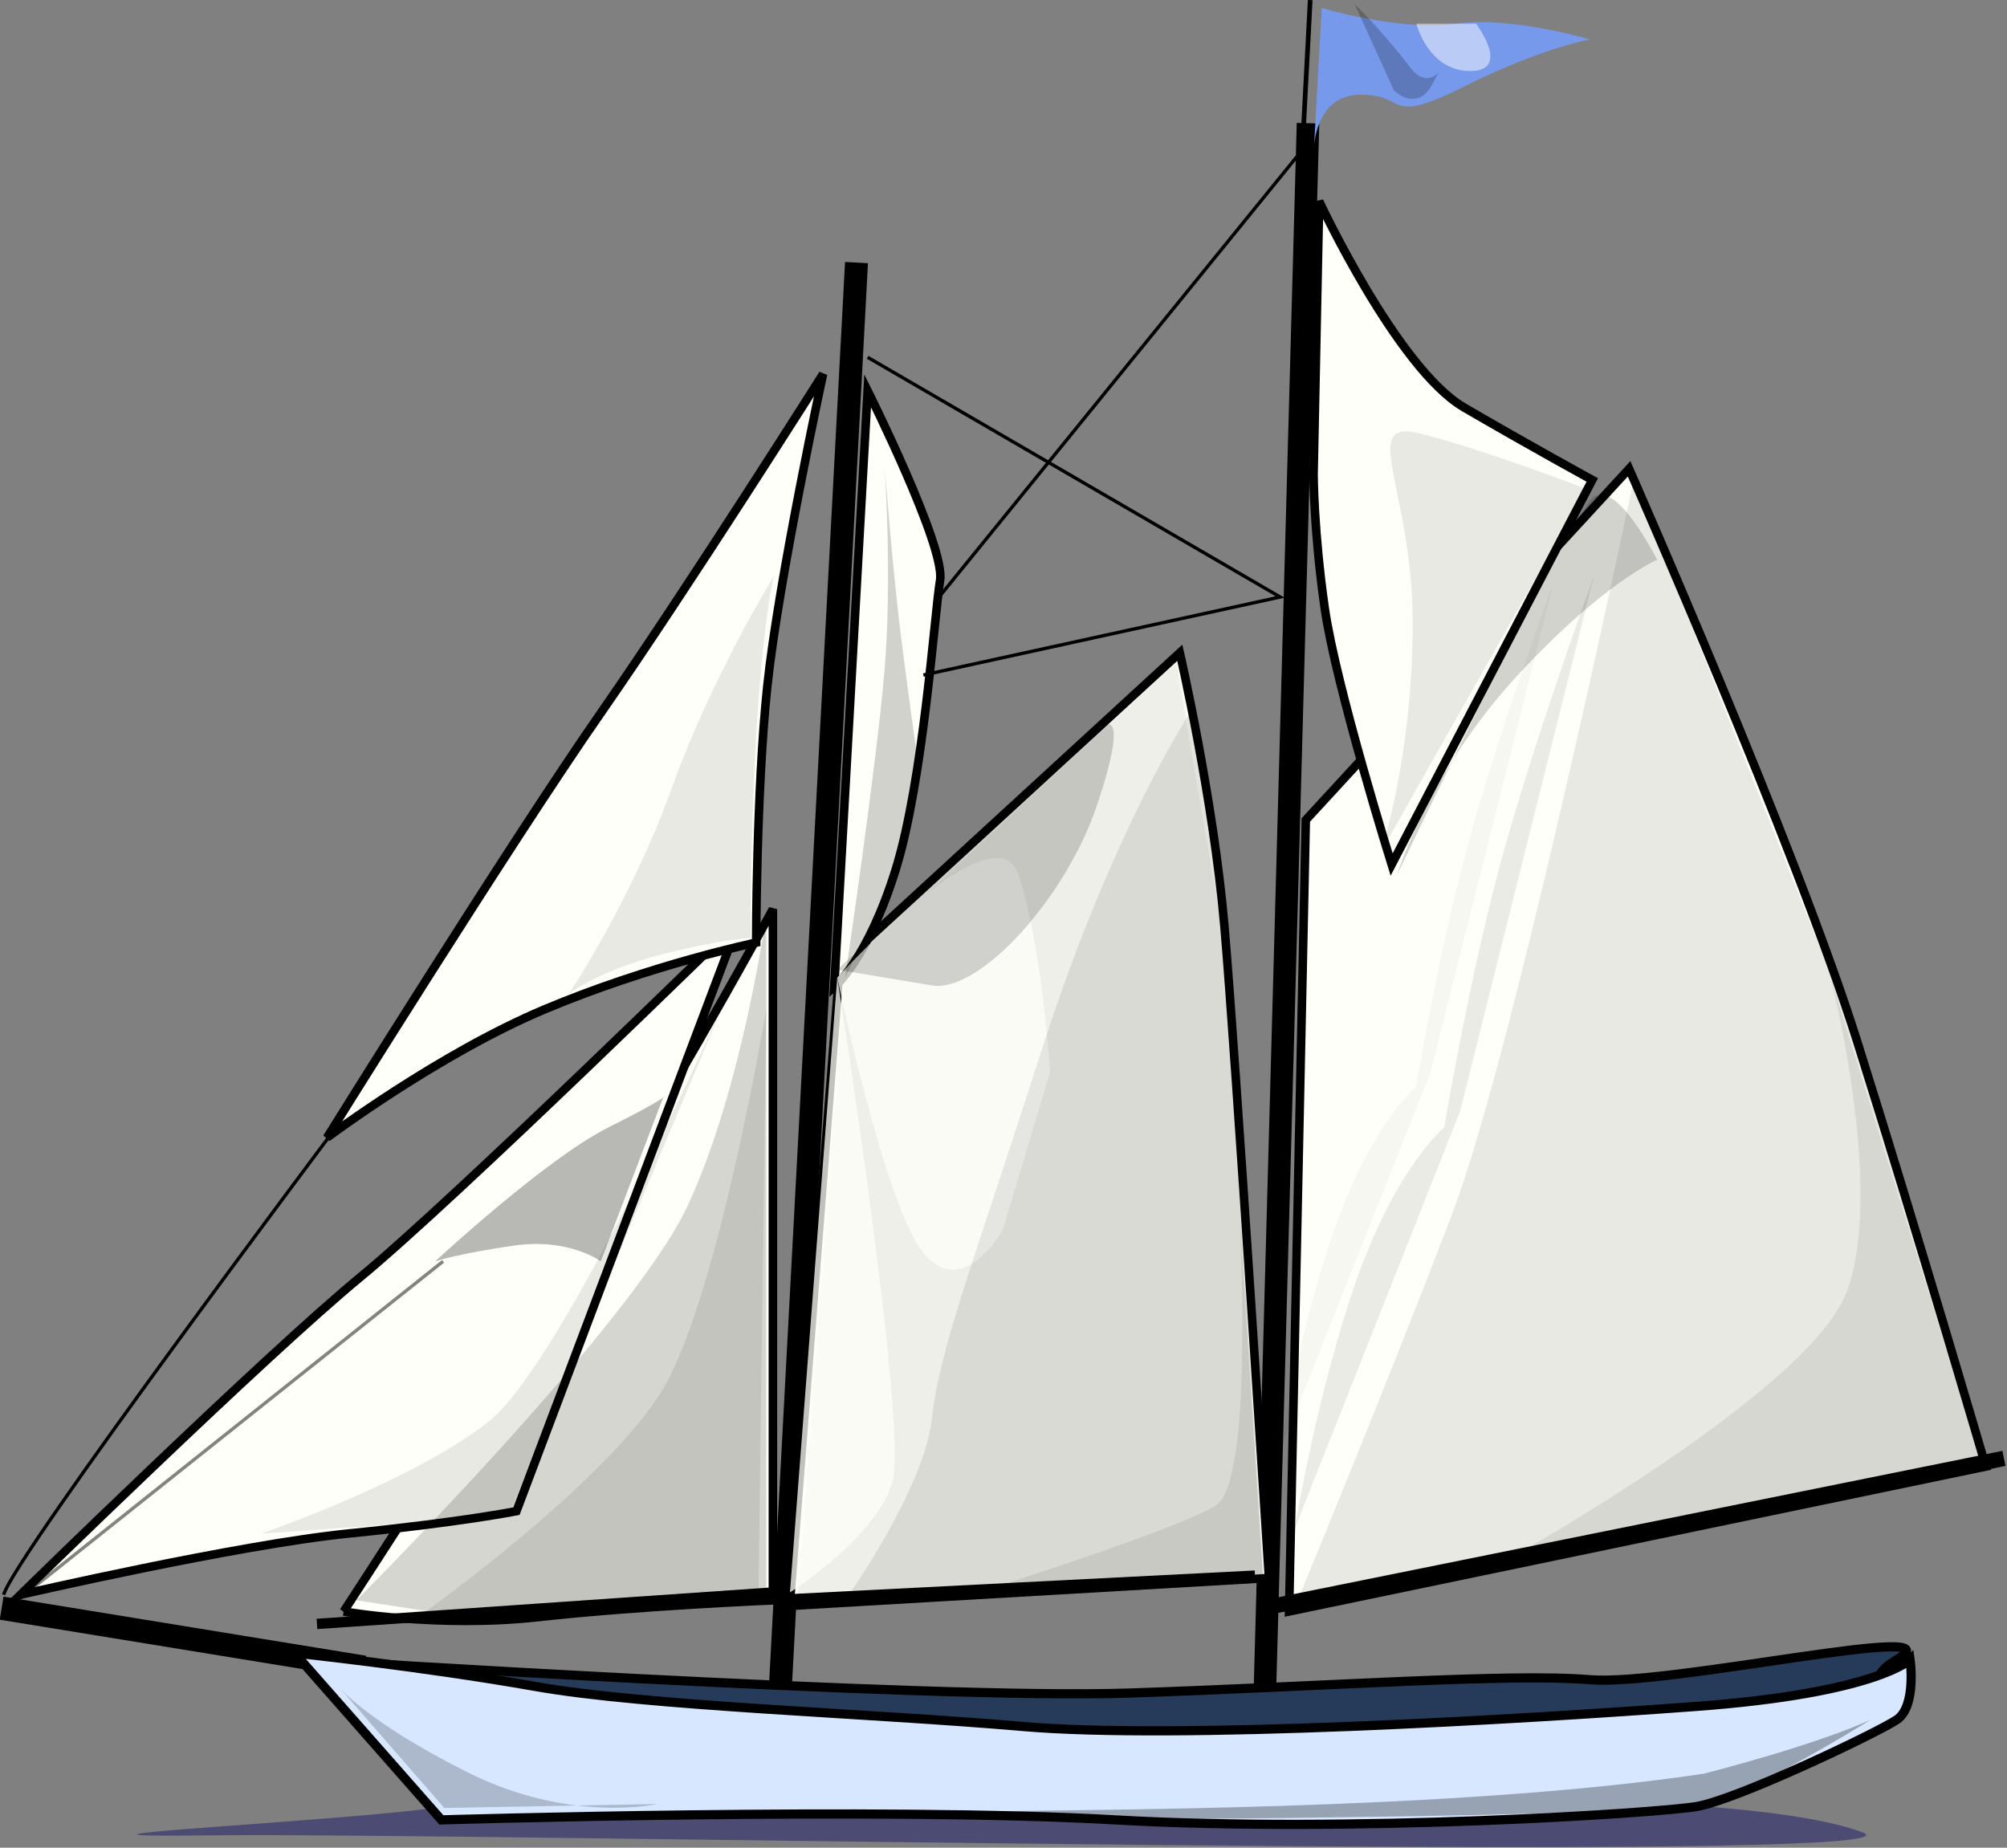 <?xml version="1.0" encoding="UTF-8" standalone="no"?>
<svg
   id="svg2"
   viewBox="0 0 140 128.889"
   version="1.0"
   y="0"
   x="0"
   sodipodi:docname="Jarno-Boat-1.svg"
   width="140"
   height="128.889"
   inkscape:version="1.2.2 (732a01da63, 2022-12-09)"
   xmlns:inkscape="http://www.inkscape.org/namespaces/inkscape"
   xmlns:sodipodi="http://sodipodi.sourceforge.net/DTD/sodipodi-0.dtd"
   xmlns="http://www.w3.org/2000/svg"
   xmlns:svg="http://www.w3.org/2000/svg"
   xmlns:rdf="http://www.w3.org/1999/02/22-rdf-syntax-ns#"
   xmlns:cc="http://creativecommons.org/ns#"
   xmlns:dc="http://purl.org/dc/elements/1.1/">
  <rect x="0" y="0" width="140" height="128.889" fill="#808080" stroke="none"/>
  <defs
     id="defs2154" />
  <sodipodi:namedview
     id="namedview2152"
     pagecolor="#ffffff"
     bordercolor="#000000"
     borderopacity="0.25"
     inkscape:showpageshadow="2"
     inkscape:pageopacity="0.0"
     inkscape:pagecheckerboard="0"
     inkscape:deskcolor="#d1d1d1"
     showgrid="false"
     inkscape:zoom="1.6595947"
     inkscape:cx="273.56076"
     inkscape:cy="251.86872"
     inkscape:window-width="1920"
     inkscape:window-height="1017"
     inkscape:window-x="1912"
     inkscape:window-y="-8"
     inkscape:window-maximized="1"
     inkscape:current-layer="svg2" />
  <g
     id="layer1"
     transform="matrix(0.189,0,0,0.189,-27.676,-5.863)">
    <g
       id="g2431">
      <path
         id="path2429"
         d="m 347.28,693.94 c 77.93,-2.36 -4.79,-2.04 -34.59,3.46 -29.8,5.51 -176.58,12.12 -87.17,11.02 89.4,-1.1 640.44,11.01 608.34,-1.1 C 801.77,695.2 710.07,695.2 710.07,695.2 Z"
         fill-opacity="0.411"
         fill="#000065"
         fill-rule="evenodd" />
      <g
         id="g2357"
         transform="matrix(1.232,0,0,1.232,16.111,-7.019)">
        <path
           id="path2293"
           d="m 496.97,276.53 96.85,-105.21 c 0,0 50.1,113.55 68.47,172 18.37,58.45 38.4,126.91 38.4,126.91 l -208.73,43.42 z"
           fill-rule="evenodd"
           stroke="#000000"
           stroke-width="2.56"
           fill="#fffff9" />
        <path
           id="path2285"
           d="m 497.63,67.789 -13.36,485.94"
           stroke="#000000"
           stroke-width="6.75"
           fill="none" />
        <path
           id="path2283"
           d="M 362.37,109.54 338.99,547.05"
           stroke="#000000"
           stroke-width="6.875"
           fill="none" />
        <path
           id="path2291"
           d="m 208.74,513.65 c 0,0 50.09,-76.82 78.48,-123.57 28.39,-46.76 50.1,-86.84 50.1,-86.84 v 207.07 c 0,0 -40.08,1.67 -70.14,5.01 -30.06,3.34 -58.44,-1.67 -58.44,-1.67 z"
           fill-rule="evenodd"
           stroke="#000000"
           stroke-width="2.56"
           fill="#fffff9" />
        <path
           id="path2281"
           d="M 214.9,530.37 106.27,512.66"
           stroke="#000000"
           stroke-width="7"
           fill="none" />
        <path
           id="path2275"
           d="m 198,528.09 c 0,0 186,12 246,10 60,-2 114,-6 138,-4 24,2 112,-18 92,-6 -20,12 28,10 -38,16 -66,6 -162,14 -210,10 -48,-4 -142,-12 -172,-16 -30,-4 -56,-10 -56,-10 z"
           fill-rule="evenodd"
           stroke="#000000"
           stroke-width="2.75"
           fill="#253b59" />
        <path
           id="path2273"
           d="m 194,526.09 44,50 c 0,0 132,-4 202,0 70,4 162,-2 174,-4 12,-2 54,-22 60,-26 6,-4 4,-18 4,-18 0,0 -10,10 -64,14 -54,4 -156,10 -202,6 -46,-4 -112,-6 -146,-12 -34,-6 -72,-10 -72,-10 z"
           fill-rule="evenodd"
           stroke="#000000"
           stroke-width="2.75"
           fill="#d7e7ff" />
        <path
           id="path2277"
           d="m 666.39,545.95 c 0,0 -20.71,13.02 -36.75,20.35 -16.03,7.32 -31.4,8.13 -187.74,9.76 -29.4,0 -28.73,-1.63 -39.42,-2.44 22.72,-0.81 138.3,0 213.8,-11.39 37.41,-9.77 50.11,-16.28 50.11,-16.28 z"
           fill-opacity="0.297"
           fill-rule="evenodd" />
        <path
           id="path2279"
           d="m 207,535.91 31.88,36.61 63.76,-1.18 c 0,0 -25.97,5.9 -56.67,-9.45 C 215.27,546.54 207,535.91 207,535.91 Z"
           fill-opacity="0.2"
           fill-rule="evenodd" />
        <path
           id="path2289"
           d="m 327.3,306.58 c 0,0 -85.17,83.5 -113.55,106.88 -28.39,23.37 -101.87,95.18 -101.87,95.18 0,0 65.13,-15.03 98.53,-18.37 33.39,-3.34 50.09,-6.68 50.09,-6.68 z"
           fill-rule="evenodd"
           stroke="#000000"
           stroke-width="2.56"
           fill="#fffff9" />
        <path
           id="path2287"
           d="m 203.73,371.71 c 0,0 55.1,-88.51 81.82,-126.91 26.72,-38.41 66.8,-101.87 66.8,-101.87 0,0 -13.36,61.79 -16.7,93.52 -3.34,31.73 -3.34,76.81 -3.34,76.81 0,0 -31.73,6.68 -63.46,20.04 -31.73,13.36 -65.12,38.41 -65.12,38.41 z"
           fill-rule="evenodd"
           stroke="#000000"
           stroke-width="2.56"
           fill="#fffff9" />
        <path
           id="path2295"
           d="m 357.36,319.94 101.86,-93.51 c 0,0 10.02,43.42 13.36,81.82 3.34,38.41 13.36,195.38 13.36,195.38 l -143.61,8.35 z"
           fill-rule="evenodd"
           stroke="#000000"
           stroke-width="2.56"
           fill="#fafaf3" />
        <path
           id="path2327"
           d="m 344.79,510.3 14.17,-188.93 99.19,-92.1 14.17,82.65 14.17,191.29 z"
           fill-opacity="0.043"
           fill-rule="evenodd" />
        <path
           id="path2297"
           d="m 365.71,147.94 c 0,0 23.37,46.76 21.7,56.78 -1.67,10.02 -5.01,60.12 -13.35,86.83 -8.35,26.72 -18.37,35.07 -18.37,35.07 z"
           fill-rule="evenodd"
           stroke="#000000"
           stroke-width="2.56"
           fill="#fffff9" />
        <path
           id="path2299"
           d="m 500.97,91.167 c 0,0 23.38,50.093 43.41,61.783 20.04,11.69 38.41,21.71 38.41,21.71 l -60.11,115.22 c 0,0 -16.7,-53.43 -20.04,-76.81 -3.34,-23.38 -3.34,-40.08 -3.34,-40.08 z"
           fill-rule="evenodd"
           stroke="#000000"
           stroke-width="2.56"
           fill="#fffff9" />
        <path
           id="path2301"
           d="m 106.87,508.64 c 3.34,-11.69 98.53,-138.6 98.53,-138.6"
           stroke="#000000"
           stroke-width="1px"
           fill="none" />
        <path
           id="path2303"
           d="M 365.71,137.92 489.28,209.73 382.4,233.11"
           stroke="#000000"
           stroke-width="1px"
           fill="none" />
        <path
           id="path2305"
           d="M 385.74,211.4 494.29,77.81"
           stroke="#000000"
           stroke-width="1px"
           fill="none" />
        <path
           id="path2307"
           d="m 184.03,490.32 73.94,-5.18 65.4,-155.41 c 0,0 -48.34,108.79 -71.09,126.92 -22.75,18.13 -68.25,33.67 -68.25,33.67 z"
           fill-opacity="0.086"
           fill-rule="evenodd" />
        <path
           id="path2309"
           d="m 231.44,515.02 101.54,-4.72 2.36,-177.12 c 0,0 -14.16,85.02 -30.7,113.36 -16.53,28.33 -73.2,68.48 -73.2,68.48 z"
           fill-opacity="0.086"
           fill-rule="evenodd" />
        <path
           id="path2311"
           d="m 276.31,328.46 c 0,0 9.44,-7.09 28.33,-11.81 18.9,-4.73 25.98,-4.73 25.98,-4.73 0,0 0,-40.14 2.36,-70.84 2.36,-30.7 4.73,-37.79 4.73,-37.79 0,0 -18.9,30.7 -30.7,63.76 -11.81,33.07 -30.7,61.41 -30.7,61.41 z"
           fill-opacity="0.086"
           fill-rule="evenodd" />
        <path
           id="path2315"
           d="M 493.57,512.66 699.03,467.79 665.97,352.07 595.12,174.95 c 0,0 -35.43,170.04 -54.32,219.63 -18.89,49.59 -47.23,118.08 -47.23,118.08 z"
           fill-opacity="0.086"
           fill-rule="evenodd" />
        <path
           id="path2317"
           d="m 519.55,285.95 c 0,0 9.44,-28.34 9.44,-68.49 0,-40.15 -16.53,-61.4 2.37,-56.68 18.89,4.73 49.59,16.53 49.59,16.53 z"
           fill-opacity="0.086"
           fill-rule="evenodd" />
        <path
           id="path2319"
           d="m 236.16,408.75 c 0,0 33.06,-30.7 51.95,-40.15 18.9,-9.44 16.53,-9.44 16.53,-9.44 l -18.89,49.59 c 0,0 -9.44,-7.08 -25.98,-4.72 -16.53,2.36 -23.61,4.72 -23.61,4.72 z"
           fill-opacity="0.281"
           fill-rule="evenodd" />
        <path
           id="path2321"
           d="M 238.52,408.75 110.99,510.3"
           stroke-opacity="0.486"
           stroke="#000000"
           stroke-width="1px"
           fill="none" />
        <path
           id="path2323"
           d="m 212.54,510.3 c 0,0 82.66,-82.66 99.19,-118.08 16.53,-35.42 23.61,-87.38 23.61,-87.38 v 203.1 l -92.1,7.08 z"
           fill-opacity="0.162"
           fill-rule="evenodd" />
        <path
           id="path2325"
           d="m 342.43,507.94 c 0,0 25.98,-16.53 30.7,-33.07 4.72,-16.53 -16.53,-151.14 -16.53,-151.14 0,0 14.17,68.49 25.98,82.66 11.8,14.17 23.61,-7.09 23.61,-7.09 l 14.17,-47.23 c 0,0 -2.36,-37.78 -9.44,-59.04 -7.09,-21.25 -54.32,30.7 -54.32,30.7 z"
           fill-opacity="0.757"
           fill="#fffff9"
           fill-rule="evenodd" />
        <path
           id="path2345"
           d="m 356.6,321.37 80.29,-73.21 c 0,0 7.09,-4.72 -2.36,23.62 -9.45,28.34 -35.42,56.68 -49.59,54.31 z"
           fill-opacity="0.173"
           fill-rule="evenodd" />
        <path
           id="path2313"
           d="m 358.96,510.3 125.16,-7.09 -11.8,-193.65 -9.45,-66.12 c 0,0 -23.62,35.42 -44.87,101.55 -21.25,66.12 -30.7,89.74 -33.06,110.99 -2.36,21.26 -25.98,54.32 -25.98,54.32 z"
           fill-opacity="0.086"
           fill-rule="evenodd" />
        <path
           id="path2329"
           d="m 493.57,489.04 49.59,-125.16 40.15,-160.59 c 0,0 -18.89,51.96 -28.34,87.38 -9.44,35.42 -16.53,77.93 -16.53,77.93 0,0 -14.17,11.81 -25.98,44.87 -11.8,33.07 -18.89,75.57 -18.89,75.57 z"
           fill-opacity="0.081"
           fill-rule="evenodd" />
        <path
           id="path2331"
           d="m 488.66,467.04 45.67,-114.82 36.98,-147.31 c 0,0 -17.4,47.66 -26.1,80.16 -8.7,32.49 -15.23,71.49 -15.23,71.49 0,0 -13.05,10.83 -23.92,41.16 -10.88,30.33 -17.4,69.32 -17.4,69.32 z"
           fill-opacity="0.032"
           fill-rule="evenodd" />
        <path
           id="path2333"
           d="M 552.61,500.85 699.03,467.79 654.16,323.73 c 0,0 16.53,63.77 4.72,94.47 -11.81,30.7 -106.27,82.65 -106.27,82.65 z"
           fill-opacity="0.081"
           fill-rule="evenodd" />
        <path
           id="path2335"
           d="m 406.19,505.57 77.93,-2.36 -7.08,-108.63 c 0,0 4.72,80.29 -7.09,87.38 -11.8,7.08 -63.76,23.61 -63.76,23.61 z"
           fill-opacity="0.081"
           fill-rule="evenodd" />
        <path
           id="path2337"
           d="m 358.96,323.73 c 0,0 9.45,-63.76 11.81,-92.1 2.36,-28.34 0,-61.4 0,-61.4 0,0 2.36,30.7 4.72,49.59 2.36,18.9 4.72,35.43 4.72,35.43 0,0 0,21.25 -7.08,37.78 -7.08,16.53 -14.17,30.7 -14.17,30.7 z"
           fill-opacity="0.178"
           fill-rule="evenodd" />
        <path
           id="path2339"
           d="M 484.12,512.66 706.11,467.79"
           stroke="#000000"
           stroke-width="4.6"
           fill="none" />
        <path
           id="path2341"
           d="m 342.43,510.3 139.33,-7.09"
           stroke="#000000"
           stroke-width="3.7"
           fill="none" />
        <path
           id="path2343"
           d="m 337.71,507.94 -136.98,9.44"
           stroke="#000000"
           stroke-width="3.1"
           fill="none" />
        <path
           id="path2347"
           d="m 524.27,293.03 c 0,0 9.45,-30.7 35.42,-59.04 25.98,-28.34 42.51,-35.42 42.51,-35.42 0,0 -11.8,-23.62 -18.89,-18.89 -7.08,4.72 -59.04,113.35 -59.04,113.35 z"
           fill-opacity="0.173"
           fill-rule="evenodd" />
        <path
           id="path2349"
           d="m 495.93,75.767 2.36,-44.87"
           stroke="#000000"
           stroke-width="1.4"
           fill="none" />
        <path
           id="path2351"
           d="m 582.03,42.705 c 0,0 -23.61,-7.085 -40.14,-4.724 -16.53,2.362 -40.15,-4.723 -40.15,-4.723 l -2.36,42.509 c 0,0 0,-16.531 14.17,-16.531 14.17,0 7.08,9.446 30.7,-2.362 23.61,-11.808 37.78,-14.169 37.78,-14.169 z"
           fill="#7799eb"
           fill-rule="evenodd" />
        <path
           id="path2353"
           d="m 511.55,31.981 11.81,25.978 c 0,0 7.08,7.085 11.8,-2.362 4.73,-9.446 0,4.723 -7.08,-4.723 -7.09,-9.446 -16.53,-18.893 -16.53,-18.893 z"
           fill-opacity="0.211"
           fill-rule="evenodd" />
        <path
           id="path2355"
           d="m 530.08,37.981 h 17.9 c 0,0 10.74,14.17 -1.79,14.17 -12.53,0 -16.11,-14.17 -16.11,-14.17 z"
           fill-opacity="0.492"
           fill="#ffffff"
           fill-rule="evenodd" />
      </g>
    </g>
  </g>
</svg>
